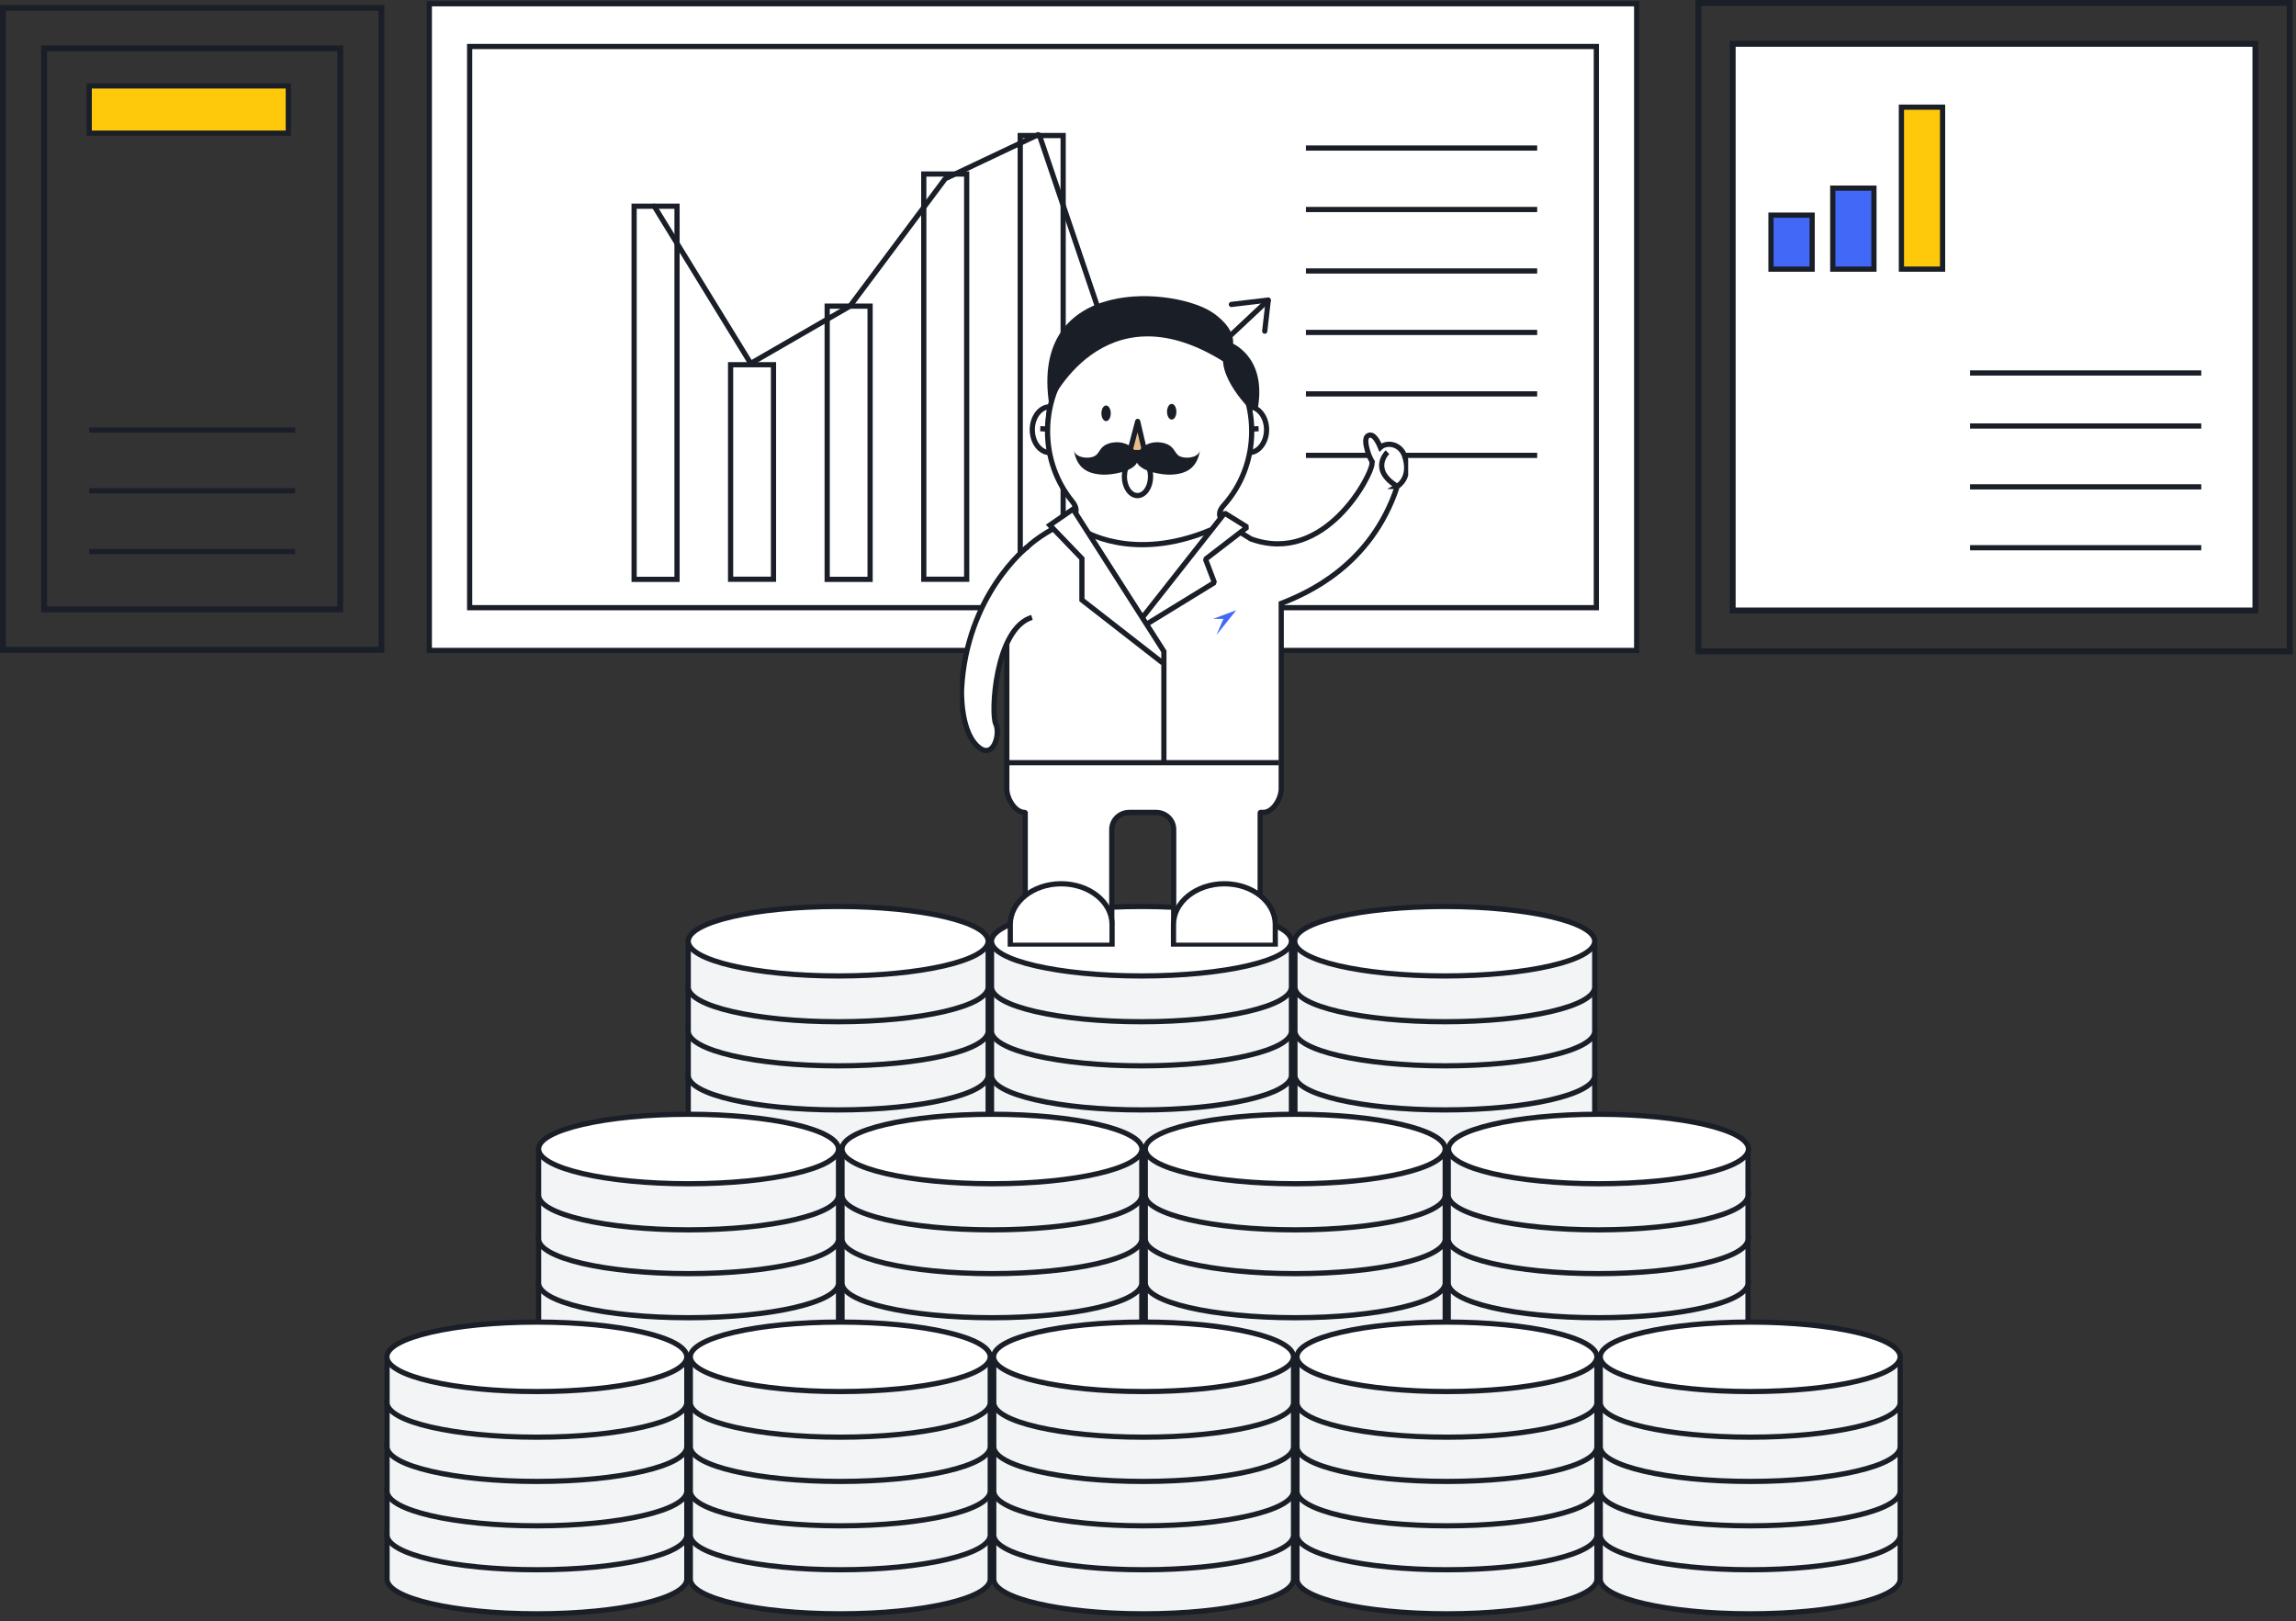 <svg width="313" height="221" viewBox="0 0 313 221" fill="none" xmlns="http://www.w3.org/2000/svg">
<rect x="0" y="0" width="313" height="221" fill="#333333" stroke="none"/>
<path d="M93.823 152.303V158.673C93.823 161.306 102.984 163.408 114.267 163.408C125.55 163.408 134.71 161.285 134.71 158.673V152.303H93.823Z" fill="#F2F4F6" stroke="#1A1E27" stroke-width="0.71" stroke-linecap="round" stroke-linejoin="round"/>
<path d="M114.267 157.122C125.558 157.122 134.71 155.002 134.71 152.387C134.71 149.772 125.558 147.652 114.267 147.652C102.976 147.652 93.823 149.772 93.823 152.387C93.823 155.002 102.976 157.122 114.267 157.122Z" fill="white" stroke="#1A1E27" stroke-width="0.71" stroke-linecap="round" stroke-linejoin="round"/>
<path d="M93.823 146.358V152.6C93.823 155.212 102.984 157.335 114.267 157.335C125.55 157.335 134.71 155.212 134.71 152.6V146.358H93.823Z" fill="#F2F4F6" stroke="#1A1E27" stroke-width="0.71" stroke-linecap="round" stroke-linejoin="round"/>
<path d="M114.267 151.093C125.558 151.093 134.71 148.973 134.71 146.357C134.71 143.742 125.558 141.622 114.267 141.622C102.976 141.622 93.823 143.742 93.823 146.357C93.823 148.973 102.976 151.093 114.267 151.093Z" fill="white" stroke="#1A1E27" stroke-width="0.71" stroke-linecap="round" stroke-linejoin="round"/>
<path d="M93.823 140.349V146.592C93.823 149.204 102.984 151.306 114.267 151.306C125.55 151.306 134.71 149.182 134.71 146.592V140.349H93.823Z" fill="#F2F4F6" stroke="#1A1E27" stroke-width="0.71" stroke-linecap="round" stroke-linejoin="round"/>
<path d="M114.267 145.084C125.558 145.084 134.71 142.964 134.71 140.348C134.71 137.733 125.558 135.613 114.267 135.613C102.976 135.613 93.823 137.733 93.823 140.348C93.823 142.964 102.976 145.084 114.267 145.084Z" fill="white" stroke="#1A1E27" stroke-width="0.71" stroke-linecap="round" stroke-linejoin="round"/>
<path d="M93.823 134.317V140.56C93.823 143.172 102.984 145.296 114.267 145.296C125.55 145.296 134.71 143.172 134.71 140.56V134.317H93.823Z" fill="#F2F4F6" stroke="#1A1E27" stroke-width="0.71" stroke-linecap="round" stroke-linejoin="round"/>
<path d="M114.267 139.075C125.558 139.075 134.71 136.955 134.71 134.339C134.71 131.724 125.558 129.604 114.267 129.604C102.976 129.604 93.823 131.724 93.823 134.339C93.823 136.955 102.976 139.075 114.267 139.075Z" fill="white" stroke="#1A1E27" stroke-width="0.71" stroke-linecap="round" stroke-linejoin="round"/>
<path d="M93.823 128.307V134.55C93.823 137.162 102.984 139.285 114.267 139.285C125.55 139.285 134.71 137.162 134.71 134.55V128.307H93.823Z" fill="#F2F4F6" stroke="#1A1E27" stroke-width="0.71" stroke-linecap="round" stroke-linejoin="round"/>
<path d="M114.267 133.043C125.558 133.043 134.71 130.923 134.71 128.308C134.71 125.692 125.558 123.572 114.267 123.572C102.976 123.572 93.823 125.692 93.823 128.308C93.823 130.923 102.976 133.043 114.267 133.043Z" fill="white" stroke="#1A1E27" stroke-width="0.71" stroke-linecap="round" stroke-linejoin="round"/>
<path d="M135.167 152.303V158.673C135.167 161.306 144.328 163.408 155.611 163.408C166.894 163.408 176.054 161.285 176.054 158.673V152.303H135.167Z" fill="#F2F4F6" stroke="#1A1E27" stroke-width="0.71" stroke-linecap="round" stroke-linejoin="round"/>
<path d="M155.611 157.122C166.901 157.122 176.054 155.002 176.054 152.387C176.054 149.772 166.901 147.652 155.611 147.652C144.32 147.652 135.167 149.772 135.167 152.387C135.167 155.002 144.32 157.122 155.611 157.122Z" fill="white" stroke="#1A1E27" stroke-width="0.71" stroke-linecap="round" stroke-linejoin="round"/>
<path d="M135.167 146.358V152.6C135.167 155.212 144.328 157.335 155.611 157.335C166.894 157.335 176.054 155.212 176.054 152.6V146.358H135.167Z" fill="#F2F4F6" stroke="#1A1E27" stroke-width="0.71" stroke-linecap="round" stroke-linejoin="round"/>
<path d="M155.611 151.093C166.901 151.093 176.054 148.973 176.054 146.357C176.054 143.742 166.901 141.622 155.611 141.622C144.32 141.622 135.167 143.742 135.167 146.357C135.167 148.973 144.32 151.093 155.611 151.093Z" fill="white" stroke="#1A1E27" stroke-width="0.71" stroke-linecap="round" stroke-linejoin="round"/>
<path d="M135.167 140.349V146.592C135.167 149.204 144.328 151.306 155.611 151.306C166.894 151.306 176.054 149.182 176.054 146.592V140.349H135.167Z" fill="#F2F4F6" stroke="#1A1E27" stroke-width="0.71" stroke-linecap="round" stroke-linejoin="round"/>
<path d="M155.611 145.084C166.901 145.084 176.054 142.964 176.054 140.348C176.054 137.733 166.901 135.613 155.611 135.613C144.32 135.613 135.167 137.733 135.167 140.348C135.167 142.964 144.32 145.084 155.611 145.084Z" fill="white" stroke="#1A1E27" stroke-width="0.71" stroke-linecap="round" stroke-linejoin="round"/>
<path d="M135.167 134.317V140.56C135.167 143.172 144.328 145.296 155.611 145.296C166.894 145.296 176.054 143.172 176.054 140.56V134.317H135.167Z" fill="#F2F4F6" stroke="#1A1E27" stroke-width="0.71" stroke-linecap="round" stroke-linejoin="round"/>
<path d="M155.611 139.075C166.901 139.075 176.054 136.955 176.054 134.339C176.054 131.724 166.901 129.604 155.611 129.604C144.32 129.604 135.167 131.724 135.167 134.339C135.167 136.955 144.32 139.075 155.611 139.075Z" fill="white" stroke="#1A1E27" stroke-width="0.71" stroke-linecap="round" stroke-linejoin="round"/>
<path d="M135.167 128.307V134.55C135.167 137.162 144.328 139.285 155.611 139.285C166.894 139.285 176.054 137.162 176.054 134.55V128.307H135.167Z" fill="#F2F4F6" stroke="#1A1E27" stroke-width="0.71" stroke-linecap="round" stroke-linejoin="round"/>
<path d="M155.611 133.043C166.901 133.043 176.054 130.923 176.054 128.308C176.054 125.692 166.901 123.572 155.611 123.572C144.32 123.572 135.167 125.692 135.167 128.308C135.167 130.923 144.32 133.043 155.611 133.043Z" fill="white" stroke="#1A1E27" stroke-width="0.71" stroke-linecap="round" stroke-linejoin="round"/>
<path d="M176.531 152.303V158.673C176.531 161.306 185.67 163.408 196.975 163.408C208.279 163.408 217.397 161.285 217.397 158.673V152.303H176.531Z" fill="#F2F4F6" stroke="#1A1E27" stroke-width="0.71" stroke-linecap="round" stroke-linejoin="round"/>
<path d="M196.95 157.122C208.241 157.122 217.394 155.002 217.394 152.387C217.394 149.772 208.241 147.652 196.95 147.652C185.66 147.652 176.507 149.772 176.507 152.387C176.507 155.002 185.66 157.122 196.95 157.122Z" fill="white" stroke="#1A1E27" stroke-width="0.71" stroke-linecap="round" stroke-linejoin="round"/>
<path d="M176.531 146.358V152.6C176.531 155.212 185.67 157.335 196.975 157.335C208.279 157.335 217.397 155.212 217.397 152.6V146.358H176.531Z" fill="#F2F4F6" stroke="#1A1E27" stroke-width="0.71" stroke-linecap="round" stroke-linejoin="round"/>
<path d="M196.95 151.093C208.241 151.093 217.394 148.973 217.394 146.357C217.394 143.742 208.241 141.622 196.95 141.622C185.66 141.622 176.507 143.742 176.507 146.357C176.507 148.973 185.66 151.093 196.95 151.093Z" fill="white" stroke="#1A1E27" stroke-width="0.71" stroke-linecap="round" stroke-linejoin="round"/>
<path d="M176.531 140.349V146.592C176.531 149.204 185.67 151.306 196.975 151.306C208.279 151.306 217.397 149.182 217.397 146.592V140.349H176.531Z" fill="#F2F4F6" stroke="#1A1E27" stroke-width="0.71" stroke-linecap="round" stroke-linejoin="round"/>
<path d="M196.95 145.084C208.241 145.084 217.394 142.964 217.394 140.348C217.394 137.733 208.241 135.613 196.95 135.613C185.66 135.613 176.507 137.733 176.507 140.348C176.507 142.964 185.66 145.084 196.95 145.084Z" fill="white" stroke="#1A1E27" stroke-width="0.71" stroke-linecap="round" stroke-linejoin="round"/>
<path d="M176.531 134.317V140.56C176.531 143.172 185.67 145.296 196.975 145.296C208.279 145.296 217.397 143.172 217.397 140.56V134.317H176.531Z" fill="#F2F4F6" stroke="#1A1E27" stroke-width="0.71" stroke-linecap="round" stroke-linejoin="round"/>
<path d="M196.95 139.075C208.241 139.075 217.394 136.955 217.394 134.339C217.394 131.724 208.241 129.604 196.95 129.604C185.66 129.604 176.507 131.724 176.507 134.339C176.507 136.955 185.66 139.075 196.95 139.075Z" fill="white" stroke="#1A1E27" stroke-width="0.71" stroke-linecap="round" stroke-linejoin="round"/>
<path d="M176.531 128.307V134.55C176.531 137.162 185.67 139.285 196.975 139.285C208.279 139.285 217.397 137.162 217.397 134.55V128.307H176.531Z" fill="#F2F4F6" stroke="#1A1E27" stroke-width="0.71" stroke-linecap="round" stroke-linejoin="round"/>
<path d="M196.95 133.043C208.241 133.043 217.394 130.923 217.394 128.308C217.394 125.692 208.241 123.572 196.95 123.572C185.66 123.572 176.507 125.692 176.507 128.308C176.507 130.923 185.66 133.043 196.95 133.043Z" fill="white" stroke="#1A1E27" stroke-width="0.71" stroke-linecap="round" stroke-linejoin="round"/>
<path d="M73.423 180.715V186.937C73.423 189.57 82.583 191.672 93.866 191.672C105.149 191.672 114.31 189.549 114.31 186.937V180.715H73.423Z" fill="#F2F4F6" stroke="#1A1E27" stroke-width="0.71" stroke-linecap="round" stroke-linejoin="round"/>
<path d="M93.866 185.451C105.157 185.451 114.31 183.331 114.31 180.716C114.31 178.1 105.157 175.98 93.866 175.98C82.576 175.98 73.423 178.1 73.423 180.716C73.423 183.331 82.576 185.451 93.866 185.451Z" fill="white" stroke="#1A1E27" stroke-width="0.71" stroke-linecap="round" stroke-linejoin="round"/>
<path d="M73.423 174.685V180.928C73.423 183.54 82.583 185.663 93.866 185.663C105.149 185.663 114.31 183.54 114.31 180.928V174.685H73.423Z" fill="#F2F4F6" stroke="#1A1E27" stroke-width="0.71" stroke-linecap="round" stroke-linejoin="round"/>
<path d="M93.866 179.42C105.157 179.42 114.31 177.3 114.31 174.685C114.31 172.07 105.157 169.95 93.866 169.95C82.576 169.95 73.423 172.07 73.423 174.685C73.423 177.3 82.576 179.42 93.866 179.42Z" fill="white" stroke="#1A1E27" stroke-width="0.71" stroke-linecap="round" stroke-linejoin="round"/>
<path d="M73.423 168.676V174.898C73.423 177.531 82.583 179.634 93.866 179.634C105.149 179.634 114.31 177.51 114.31 174.898V168.676H73.423Z" fill="#F2F4F6" stroke="#1A1E27" stroke-width="0.71" stroke-linecap="round" stroke-linejoin="round"/>
<path d="M93.866 173.412C105.157 173.412 114.31 171.292 114.31 168.677C114.31 166.061 105.157 163.941 93.866 163.941C82.576 163.941 73.423 166.061 73.423 168.677C73.423 171.292 82.576 173.412 93.866 173.412Z" fill="white" stroke="#1A1E27" stroke-width="0.71" stroke-linecap="round" stroke-linejoin="round"/>
<path d="M73.423 162.645V168.888C73.423 171.5 82.583 173.624 93.866 173.624C105.149 173.624 114.31 171.5 114.31 168.888V162.645H73.423Z" fill="#F2F4F6" stroke="#1A1E27" stroke-width="0.71" stroke-linecap="round" stroke-linejoin="round"/>
<path d="M93.866 167.381C105.157 167.381 114.31 165.261 114.31 162.645C114.31 160.03 105.157 157.91 93.866 157.91C82.576 157.91 73.423 160.03 73.423 162.645C73.423 165.261 82.576 167.381 93.866 167.381Z" fill="white" stroke="#1A1E27" stroke-width="0.71" stroke-linecap="round" stroke-linejoin="round"/>
<path d="M73.423 156.551V162.921C73.423 165.533 82.583 167.656 93.866 167.656C105.149 167.656 114.31 165.533 114.31 162.921V156.551H73.423Z" fill="#F2F4F6" stroke="#1A1E27" stroke-width="0.71" stroke-linecap="round" stroke-linejoin="round"/>
<path d="M93.866 161.37C105.157 161.37 114.31 159.25 114.31 156.635C114.31 154.019 105.157 151.899 93.866 151.899C82.576 151.899 73.423 154.019 73.423 156.635C73.423 159.25 82.576 161.37 93.866 161.37Z" fill="white" stroke="#1A1E27" stroke-width="0.71" stroke-linecap="round" stroke-linejoin="round"/>
<path d="M114.787 180.715V186.937C114.787 189.57 123.926 191.672 135.231 191.672C146.535 191.672 155.653 189.549 155.653 186.937V180.715H114.787Z" fill="#F2F4F6" stroke="#1A1E27" stroke-width="0.71" stroke-linecap="round" stroke-linejoin="round"/>
<path d="M135.231 185.451C146.521 185.451 155.674 183.331 155.674 180.716C155.674 178.1 146.521 175.98 135.231 175.98C123.94 175.98 114.787 178.1 114.787 180.716C114.787 183.331 123.94 185.451 135.231 185.451Z" fill="white" stroke="#1A1E27" stroke-width="0.71" stroke-linecap="round" stroke-linejoin="round"/>
<path d="M114.787 174.685V180.928C114.787 183.54 123.926 185.663 135.231 185.663C146.535 185.663 155.653 183.54 155.653 180.928V174.685H114.787Z" fill="#F2F4F6" stroke="#1A1E27" stroke-width="0.71" stroke-linecap="round" stroke-linejoin="round"/>
<path d="M135.231 179.42C146.521 179.42 155.674 177.3 155.674 174.685C155.674 172.07 146.521 169.95 135.231 169.95C123.94 169.95 114.787 172.07 114.787 174.685C114.787 177.3 123.94 179.42 135.231 179.42Z" fill="white" stroke="#1A1E27" stroke-width="0.71" stroke-linecap="round" stroke-linejoin="round"/>
<path d="M114.787 168.676V174.898C114.787 177.531 123.926 179.634 135.231 179.634C146.535 179.634 155.653 177.51 155.653 174.898V168.676H114.787Z" fill="#F2F4F6" stroke="#1A1E27" stroke-width="0.71" stroke-linecap="round" stroke-linejoin="round"/>
<path d="M135.231 173.412C146.521 173.412 155.674 171.292 155.674 168.677C155.674 166.061 146.521 163.941 135.231 163.941C123.94 163.941 114.787 166.061 114.787 168.677C114.787 171.292 123.94 173.412 135.231 173.412Z" fill="white" stroke="#1A1E27" stroke-width="0.71" stroke-linecap="round" stroke-linejoin="round"/>
<path d="M114.787 162.645V168.888C114.787 171.5 123.926 173.624 135.231 173.624C146.535 173.624 155.653 171.5 155.653 168.888V162.645H114.787Z" fill="#F2F4F6" stroke="#1A1E27" stroke-width="0.71" stroke-linecap="round" stroke-linejoin="round"/>
<path d="M135.231 167.381C146.521 167.381 155.674 165.261 155.674 162.645C155.674 160.03 146.521 157.91 135.231 157.91C123.94 157.91 114.787 160.03 114.787 162.645C114.787 165.261 123.94 167.381 135.231 167.381Z" fill="white" stroke="#1A1E27" stroke-width="0.71" stroke-linecap="round" stroke-linejoin="round"/>
<path d="M114.787 156.551V162.921C114.787 165.533 123.926 167.656 135.231 167.656C146.535 167.656 155.653 165.533 155.653 162.921V156.551H114.787Z" fill="#F2F4F6" stroke="#1A1E27" stroke-width="0.71" stroke-linecap="round" stroke-linejoin="round"/>
<path d="M135.231 161.37C146.521 161.37 155.674 159.25 155.674 156.635C155.674 154.019 146.521 151.899 135.231 151.899C123.94 151.899 114.787 154.019 114.787 156.635C114.787 159.25 123.94 161.37 135.231 161.37Z" fill="white" stroke="#1A1E27" stroke-width="0.71" stroke-linecap="round" stroke-linejoin="round"/>
<path d="M156.129 180.715V186.937C156.129 189.57 165.29 191.672 176.572 191.672C187.855 191.672 197.016 189.549 197.016 186.937V180.715H156.129Z" fill="#F2F4F6" stroke="#1A1E27" stroke-width="0.71" stroke-linecap="round" stroke-linejoin="round"/>
<path d="M176.572 185.451C187.863 185.451 197.016 183.331 197.016 180.716C197.016 178.1 187.863 175.98 176.572 175.98C165.282 175.98 156.129 178.1 156.129 180.716C156.129 183.331 165.282 185.451 176.572 185.451Z" fill="white" stroke="#1A1E27" stroke-width="0.71" stroke-linecap="round" stroke-linejoin="round"/>
<path d="M156.129 174.685V180.928C156.129 183.54 165.29 185.663 176.572 185.663C187.855 185.663 197.016 183.54 197.016 180.928V174.685H156.129Z" fill="#F2F4F6" stroke="#1A1E27" stroke-width="0.71" stroke-linecap="round" stroke-linejoin="round"/>
<path d="M176.572 179.42C187.863 179.42 197.016 177.3 197.016 174.685C197.016 172.07 187.863 169.95 176.572 169.95C165.282 169.95 156.129 172.07 156.129 174.685C156.129 177.3 165.282 179.42 176.572 179.42Z" fill="white" stroke="#1A1E27" stroke-width="0.71" stroke-linecap="round" stroke-linejoin="round"/>
<path d="M156.129 168.676V174.898C156.129 177.531 165.29 179.634 176.572 179.634C187.855 179.634 197.016 177.51 197.016 174.898V168.676H156.129Z" fill="#F2F4F6" stroke="#1A1E27" stroke-width="0.71" stroke-linecap="round" stroke-linejoin="round"/>
<path d="M176.572 173.412C187.863 173.412 197.016 171.292 197.016 168.677C197.016 166.061 187.863 163.941 176.572 163.941C165.282 163.941 156.129 166.061 156.129 168.677C156.129 171.292 165.282 173.412 176.572 173.412Z" fill="white" stroke="#1A1E27" stroke-width="0.71" stroke-linecap="round" stroke-linejoin="round"/>
<path d="M156.129 162.645V168.888C156.129 171.5 165.29 173.624 176.572 173.624C187.855 173.624 197.016 171.5 197.016 168.888V162.645H156.129Z" fill="#F2F4F6" stroke="#1A1E27" stroke-width="0.71" stroke-linecap="round" stroke-linejoin="round"/>
<path d="M176.572 167.381C187.863 167.381 197.016 165.261 197.016 162.645C197.016 160.03 187.863 157.91 176.572 157.91C165.282 157.91 156.129 160.03 156.129 162.645C156.129 165.261 165.282 167.381 176.572 167.381Z" fill="white" stroke="#1A1E27" stroke-width="0.71" stroke-linecap="round" stroke-linejoin="round"/>
<path d="M156.129 156.551V162.921C156.129 165.533 165.29 167.656 176.572 167.656C187.855 167.656 197.016 165.533 197.016 162.921V156.551H156.129Z" fill="#F2F4F6" stroke="#1A1E27" stroke-width="0.71" stroke-linecap="round" stroke-linejoin="round"/>
<path d="M176.572 161.37C187.863 161.37 197.016 159.25 197.016 156.635C197.016 154.019 187.863 151.899 176.572 151.899C165.282 151.899 156.129 154.019 156.129 156.635C156.129 159.25 165.282 161.37 176.572 161.37Z" fill="white" stroke="#1A1E27" stroke-width="0.71" stroke-linecap="round" stroke-linejoin="round"/>
<path d="M197.43 180.715V186.937C197.43 189.57 206.569 191.672 217.852 191.672C229.135 191.672 238.295 189.549 238.295 186.937V180.715H197.43Z" fill="#F2F4F6" stroke="#1A1E27" stroke-width="0.71" stroke-linecap="round" stroke-linejoin="round"/>
<path d="M217.913 185.451C229.204 185.451 238.357 183.331 238.357 180.716C238.357 178.1 229.204 175.98 217.913 175.98C206.623 175.98 197.47 178.1 197.47 180.716C197.47 183.331 206.623 185.451 217.913 185.451Z" fill="white" stroke="#1A1E27" stroke-width="0.71" stroke-linecap="round" stroke-linejoin="round"/>
<path d="M197.43 174.685V180.928C197.43 183.54 206.569 185.663 217.852 185.663C229.135 185.663 238.295 183.54 238.295 180.928V174.685H197.43Z" fill="#F2F4F6" stroke="#1A1E27" stroke-width="0.71" stroke-linecap="round" stroke-linejoin="round"/>
<path d="M217.913 179.42C229.204 179.42 238.357 177.3 238.357 174.685C238.357 172.07 229.204 169.95 217.913 169.95C206.623 169.95 197.47 172.07 197.47 174.685C197.47 177.3 206.623 179.42 217.913 179.42Z" fill="white" stroke="#1A1E27" stroke-width="0.71" stroke-linecap="round" stroke-linejoin="round"/>
<path d="M197.43 168.676V174.898C197.43 177.531 206.569 179.634 217.852 179.634C229.135 179.634 238.295 177.51 238.295 174.898V168.676H197.43Z" fill="#F2F4F6" stroke="#1A1E27" stroke-width="0.71" stroke-linecap="round" stroke-linejoin="round"/>
<path d="M217.913 173.412C229.204 173.412 238.357 171.292 238.357 168.677C238.357 166.061 229.204 163.941 217.913 163.941C206.623 163.941 197.47 166.061 197.47 168.677C197.47 171.292 206.623 173.412 217.913 173.412Z" fill="white" stroke="#1A1E27" stroke-width="0.71" stroke-linecap="round" stroke-linejoin="round"/>
<path d="M197.43 162.645V168.888C197.43 171.5 206.569 173.624 217.852 173.624C229.135 173.624 238.295 171.5 238.295 168.888V162.645H197.43Z" fill="#F2F4F6" stroke="#1A1E27" stroke-width="0.71" stroke-linecap="round" stroke-linejoin="round"/>
<path d="M217.913 167.381C229.204 167.381 238.357 165.261 238.357 162.645C238.357 160.03 229.204 157.91 217.913 157.91C206.623 157.91 197.47 160.03 197.47 162.645C197.47 165.261 206.623 167.381 217.913 167.381Z" fill="white" stroke="#1A1E27" stroke-width="0.71" stroke-linecap="round" stroke-linejoin="round"/>
<path d="M197.43 156.551V162.921C197.43 165.533 206.569 167.656 217.852 167.656C229.135 167.656 238.295 165.533 238.295 162.921V156.551H197.43Z" fill="#F2F4F6" stroke="#1A1E27" stroke-width="0.71" stroke-linecap="round" stroke-linejoin="round"/>
<path d="M217.913 161.37C229.204 161.37 238.357 159.25 238.357 156.635C238.357 154.019 229.204 151.899 217.913 151.899C206.623 151.899 197.47 154.019 197.47 156.635C197.47 159.25 206.623 161.37 217.913 161.37Z" fill="white" stroke="#1A1E27" stroke-width="0.71" stroke-linecap="round" stroke-linejoin="round"/>
<path d="M52.764 209.022V215.265C52.764 217.877 61.903 220 73.207 220C84.512 220 93.629 217.877 93.629 215.265V209.022H52.764Z" fill="#F2F4F6" stroke="#1A1E27" stroke-width="0.71" stroke-linecap="round" stroke-linejoin="round"/>
<path d="M73.186 213.778C84.476 213.778 93.629 211.658 93.629 209.043C93.629 206.427 84.476 204.307 73.186 204.307C61.895 204.307 52.742 206.427 52.742 209.043C52.742 211.658 61.895 213.778 73.186 213.778Z" fill="white" stroke="#1A1E27" stroke-width="0.71" stroke-linecap="round" stroke-linejoin="round"/>
<path d="M52.764 203.013V209.256C52.764 211.868 61.903 213.992 73.207 213.992C84.512 213.992 93.629 211.868 93.629 209.256V203.013H52.764Z" fill="#F2F4F6" stroke="#1A1E27" stroke-width="0.71" stroke-linecap="round" stroke-linejoin="round"/>
<path d="M73.186 207.749C84.476 207.749 93.629 205.629 93.629 203.014C93.629 200.398 84.476 198.278 73.186 198.278C61.895 198.278 52.742 200.398 52.742 203.014C52.742 205.629 61.895 207.749 73.186 207.749Z" fill="white" stroke="#1A1E27" stroke-width="0.71" stroke-linecap="round" stroke-linejoin="round"/>
<path d="M52.764 197.003V203.267C52.764 205.9 61.903 208.002 73.207 208.002C84.512 208.002 93.629 205.879 93.629 203.267V197.045L52.764 197.003Z" fill="#F2F4F6" stroke="#1A1E27" stroke-width="0.71" stroke-linecap="round" stroke-linejoin="round"/>
<path d="M73.186 201.739C84.476 201.739 93.629 199.619 93.629 197.003C93.629 194.388 84.476 192.268 73.186 192.268C61.895 192.268 52.742 194.388 52.742 197.003C52.742 199.619 61.895 201.739 73.186 201.739Z" fill="white" stroke="#1A1E27" stroke-width="0.71" stroke-linecap="round" stroke-linejoin="round"/>
<path d="M52.764 190.974V197.217C52.764 199.828 61.903 201.952 73.207 201.952C84.512 201.952 93.629 199.828 93.629 197.217V190.974H52.764Z" fill="#F2F4F6" stroke="#1A1E27" stroke-width="0.71" stroke-linecap="round" stroke-linejoin="round"/>
<path d="M73.186 195.709C84.476 195.709 93.629 193.589 93.629 190.973C93.629 188.358 84.476 186.238 73.186 186.238C61.895 186.238 52.742 188.358 52.742 190.973C52.742 193.589 61.895 195.709 73.186 195.709Z" fill="white" stroke="#1A1E27" stroke-width="0.71" stroke-linecap="round" stroke-linejoin="round"/>
<path d="M52.764 184.962V191.205C52.764 193.817 61.903 195.919 73.207 195.919C84.512 195.919 93.629 193.796 93.629 191.205V184.962H52.764Z" fill="#F2F4F6" stroke="#1A1E27" stroke-width="0.71" stroke-linecap="round" stroke-linejoin="round"/>
<path d="M73.186 189.698C84.476 189.698 93.629 187.578 93.629 184.963C93.629 182.348 84.476 180.228 73.186 180.228C61.895 180.228 52.742 182.348 52.742 184.963C52.742 187.578 61.895 189.698 73.186 189.698Z" fill="white" stroke="#1A1E27" stroke-width="0.71" stroke-linecap="round" stroke-linejoin="round"/>
<path d="M94.106 209.022V215.265C94.106 217.877 103.266 220 114.549 220C125.832 220 134.993 217.877 134.993 215.265V209.022H94.106Z" fill="#F2F4F6" stroke="#1A1E27" stroke-width="0.71" stroke-linecap="round" stroke-linejoin="round"/>
<path d="M114.549 213.778C125.84 213.778 134.993 211.658 134.993 209.043C134.993 206.427 125.84 204.307 114.549 204.307C103.258 204.307 94.106 206.427 94.106 209.043C94.106 211.658 103.258 213.778 114.549 213.778Z" fill="white" stroke="#1A1E27" stroke-width="0.71" stroke-linecap="round" stroke-linejoin="round"/>
<path d="M94.106 203.013V209.256C94.106 211.868 103.266 213.992 114.549 213.992C125.832 213.992 134.993 211.868 134.993 209.256V203.013H94.106Z" fill="#F2F4F6" stroke="#1A1E27" stroke-width="0.71" stroke-linecap="round" stroke-linejoin="round"/>
<path d="M114.549 207.749C125.84 207.749 134.993 205.629 134.993 203.014C134.993 200.398 125.84 198.278 114.549 198.278C103.258 198.278 94.106 200.398 94.106 203.014C94.106 205.629 103.258 207.749 114.549 207.749Z" fill="white" stroke="#1A1E27" stroke-width="0.71" stroke-linecap="round" stroke-linejoin="round"/>
<path d="M94.106 197.003V203.267C94.106 205.9 103.266 208.002 114.549 208.002C125.832 208.002 134.993 205.879 134.993 203.267V197.045L94.106 197.003Z" fill="#F2F4F6" stroke="#1A1E27" stroke-width="0.71" stroke-linecap="round" stroke-linejoin="round"/>
<path d="M114.549 201.739C125.84 201.739 134.993 199.619 134.993 197.003C134.993 194.388 125.84 192.268 114.549 192.268C103.258 192.268 94.106 194.388 94.106 197.003C94.106 199.619 103.258 201.739 114.549 201.739Z" fill="white" stroke="#1A1E27" stroke-width="0.71" stroke-linecap="round" stroke-linejoin="round"/>
<path d="M94.106 190.974V197.217C94.106 199.828 103.266 201.952 114.549 201.952C125.832 201.952 134.993 199.828 134.993 197.217V190.974H94.106Z" fill="#F2F4F6" stroke="#1A1E27" stroke-width="0.71" stroke-linecap="round" stroke-linejoin="round"/>
<path d="M114.549 195.709C125.84 195.709 134.993 193.589 134.993 190.973C134.993 188.358 125.84 186.238 114.549 186.238C103.258 186.238 94.106 188.358 94.106 190.973C94.106 193.589 103.258 195.709 114.549 195.709Z" fill="white" stroke="#1A1E27" stroke-width="0.71" stroke-linecap="round" stroke-linejoin="round"/>
<path d="M94.106 184.962V191.205C94.106 193.817 103.266 195.919 114.549 195.919C125.832 195.919 134.993 193.796 134.993 191.205V184.962H94.106Z" fill="#F2F4F6" stroke="#1A1E27" stroke-width="0.71" stroke-linecap="round" stroke-linejoin="round"/>
<path d="M114.549 189.698C125.84 189.698 134.993 187.578 134.993 184.963C134.993 182.348 125.84 180.228 114.549 180.228C103.258 180.228 94.106 182.348 94.106 184.963C94.106 187.578 103.258 189.698 114.549 189.698Z" fill="white" stroke="#1A1E27" stroke-width="0.71" stroke-linecap="round" stroke-linejoin="round"/>
<path d="M135.473 209.022V215.265C135.473 217.877 144.612 220 155.895 220C167.178 220 176.338 217.877 176.338 215.265V209.022H135.473Z" fill="#F2F4F6" stroke="#1A1E27" stroke-width="0.71" stroke-linecap="round" stroke-linejoin="round"/>
<path d="M155.89 213.778C167.181 213.778 176.333 211.658 176.333 209.043C176.333 206.427 167.181 204.307 155.89 204.307C144.599 204.307 135.446 206.427 135.446 209.043C135.446 211.658 144.599 213.778 155.89 213.778Z" fill="white" stroke="#1A1E27" stroke-width="0.71" stroke-linecap="round" stroke-linejoin="round"/>
<path d="M135.473 203.013V209.256C135.473 211.868 144.612 213.992 155.895 213.992C167.178 213.992 176.338 211.868 176.338 209.256V203.013H135.473Z" fill="#F2F4F6" stroke="#1A1E27" stroke-width="0.71" stroke-linecap="round" stroke-linejoin="round"/>
<path d="M155.89 207.749C167.181 207.749 176.333 205.629 176.333 203.014C176.333 200.398 167.181 198.278 155.89 198.278C144.599 198.278 135.446 200.398 135.446 203.014C135.446 205.629 144.599 207.749 155.89 207.749Z" fill="white" stroke="#1A1E27" stroke-width="0.71" stroke-linecap="round" stroke-linejoin="round"/>
<path d="M135.473 197.003V203.267C135.473 205.9 144.612 208.002 155.895 208.002C167.178 208.002 176.338 205.879 176.338 203.267V197.045L135.473 197.003Z" fill="#F2F4F6" stroke="#1A1E27" stroke-width="0.71" stroke-linecap="round" stroke-linejoin="round"/>
<path d="M155.89 201.739C167.181 201.739 176.333 199.619 176.333 197.003C176.333 194.388 167.181 192.268 155.89 192.268C144.599 192.268 135.446 194.388 135.446 197.003C135.446 199.619 144.599 201.739 155.89 201.739Z" fill="white" stroke="#1A1E27" stroke-width="0.71" stroke-linecap="round" stroke-linejoin="round"/>
<path d="M135.473 190.974V197.217C135.473 199.828 144.612 201.952 155.895 201.952C167.178 201.952 176.338 199.828 176.338 197.217V190.974H135.473Z" fill="#F2F4F6" stroke="#1A1E27" stroke-width="0.71" stroke-linecap="round" stroke-linejoin="round"/>
<path d="M155.89 195.709C167.181 195.709 176.333 193.589 176.333 190.973C176.333 188.358 167.181 186.238 155.89 186.238C144.599 186.238 135.446 188.358 135.446 190.973C135.446 193.589 144.599 195.709 155.89 195.709Z" fill="white" stroke="#1A1E27" stroke-width="0.71" stroke-linecap="round" stroke-linejoin="round"/>
<path d="M135.473 184.962V191.205C135.473 193.817 144.612 195.919 155.895 195.919C167.178 195.919 176.338 193.796 176.338 191.205V184.962H135.473Z" fill="#F2F4F6" stroke="#1A1E27" stroke-width="0.71" stroke-linecap="round" stroke-linejoin="round"/>
<path d="M155.89 189.698C167.181 189.698 176.333 187.578 176.333 184.963C176.333 182.348 167.181 180.228 155.89 180.228C144.599 180.228 135.446 182.348 135.446 184.963C135.446 187.578 144.599 189.698 155.89 189.698Z" fill="white" stroke="#1A1E27" stroke-width="0.71" stroke-linecap="round" stroke-linejoin="round"/>
<path d="M176.811 209.022V215.265C176.811 217.877 185.95 220 197.254 220C208.559 220 217.698 217.877 217.698 215.265V209.022H176.811Z" fill="#F2F4F6" stroke="#1A1E27" stroke-width="0.71" stroke-linecap="round" stroke-linejoin="round"/>
<path d="M197.254 213.778C208.545 213.778 217.698 211.658 217.698 209.043C217.698 206.427 208.545 204.307 197.254 204.307C185.963 204.307 176.811 206.427 176.811 209.043C176.811 211.658 185.963 213.778 197.254 213.778Z" fill="white" stroke="#1A1E27" stroke-width="0.71" stroke-linecap="round" stroke-linejoin="round"/>
<path d="M176.811 203.013V209.256C176.811 211.868 185.95 213.992 197.254 213.992C208.559 213.992 217.698 211.868 217.698 209.256V203.013H176.811Z" fill="#F2F4F6" stroke="#1A1E27" stroke-width="0.71" stroke-linecap="round" stroke-linejoin="round"/>
<path d="M197.254 207.749C208.545 207.749 217.698 205.629 217.698 203.014C217.698 200.398 208.545 198.278 197.254 198.278C185.963 198.278 176.811 200.398 176.811 203.014C176.811 205.629 185.963 207.749 197.254 207.749Z" fill="white" stroke="#1A1E27" stroke-width="0.71" stroke-linecap="round" stroke-linejoin="round"/>
<path d="M176.811 197.003V203.267C176.811 205.9 185.95 208.002 197.254 208.002C208.559 208.002 217.698 205.879 217.698 203.267V197.045L176.811 197.003Z" fill="#F2F4F6" stroke="#1A1E27" stroke-width="0.71" stroke-linecap="round" stroke-linejoin="round"/>
<path d="M197.254 201.739C208.545 201.739 217.698 199.619 217.698 197.003C217.698 194.388 208.545 192.268 197.254 192.268C185.963 192.268 176.811 194.388 176.811 197.003C176.811 199.619 185.963 201.739 197.254 201.739Z" fill="white" stroke="#1A1E27" stroke-width="0.71" stroke-linecap="round" stroke-linejoin="round"/>
<path d="M176.811 190.974V197.217C176.811 199.828 185.95 201.952 197.254 201.952C208.559 201.952 217.698 199.828 217.698 197.217V190.974H176.811Z" fill="#F2F4F6" stroke="#1A1E27" stroke-width="0.71" stroke-linecap="round" stroke-linejoin="round"/>
<path d="M197.254 195.709C208.545 195.709 217.698 193.589 217.698 190.973C217.698 188.358 208.545 186.238 197.254 186.238C185.963 186.238 176.811 188.358 176.811 190.973C176.811 193.589 185.963 195.709 197.254 195.709Z" fill="white" stroke="#1A1E27" stroke-width="0.71" stroke-linecap="round" stroke-linejoin="round"/>
<path d="M176.811 184.962V191.205C176.811 193.817 185.95 195.919 197.254 195.919C208.559 195.919 217.698 193.796 217.698 191.205V184.962H176.811Z" fill="#F2F4F6" stroke="#1A1E27" stroke-width="0.71" stroke-linecap="round" stroke-linejoin="round"/>
<path d="M197.254 189.698C208.545 189.698 217.698 187.578 217.698 184.963C217.698 182.348 208.545 180.228 197.254 180.228C185.963 180.228 176.811 182.348 176.811 184.963C176.811 187.578 185.963 189.698 197.254 189.698Z" fill="white" stroke="#1A1E27" stroke-width="0.71" stroke-linecap="round" stroke-linejoin="round"/>
<path d="M218.152 209.022V215.265C218.152 217.877 227.313 220 238.596 220C249.879 220 259.04 217.877 259.04 215.265V209.022H218.152Z" fill="#F2F4F6" stroke="#1A1E27" stroke-width="0.71" stroke-linecap="round" stroke-linejoin="round"/>
<path d="M238.596 213.778C249.887 213.778 259.04 211.658 259.04 209.043C259.04 206.427 249.887 204.307 238.596 204.307C227.305 204.307 218.152 206.427 218.152 209.043C218.152 211.658 227.305 213.778 238.596 213.778Z" fill="white" stroke="#1A1E27" stroke-width="0.71" stroke-linecap="round" stroke-linejoin="round"/>
<path d="M218.152 203.013V209.256C218.152 211.868 227.313 213.992 238.596 213.992C249.879 213.992 259.04 211.868 259.04 209.256V203.013H218.152Z" fill="#F2F4F6" stroke="#1A1E27" stroke-width="0.71" stroke-linecap="round" stroke-linejoin="round"/>
<path d="M238.596 207.749C249.887 207.749 259.04 205.629 259.04 203.014C259.04 200.398 249.887 198.278 238.596 198.278C227.305 198.278 218.152 200.398 218.152 203.014C218.152 205.629 227.305 207.749 238.596 207.749Z" fill="white" stroke="#1A1E27" stroke-width="0.71" stroke-linecap="round" stroke-linejoin="round"/>
<path d="M218.152 197.003V203.267C218.152 205.9 227.313 208.002 238.596 208.002C249.879 208.002 259.04 205.879 259.04 203.267V197.045L218.152 197.003Z" fill="#F2F4F6" stroke="#1A1E27" stroke-width="0.71" stroke-linecap="round" stroke-linejoin="round"/>
<path d="M238.596 201.739C249.887 201.739 259.04 199.619 259.04 197.003C259.04 194.388 249.887 192.268 238.596 192.268C227.305 192.268 218.152 194.388 218.152 197.003C218.152 199.619 227.305 201.739 238.596 201.739Z" fill="white" stroke="#1A1E27" stroke-width="0.71" stroke-linecap="round" stroke-linejoin="round"/>
<path d="M218.152 190.974V197.217C218.152 199.828 227.313 201.952 238.596 201.952C249.879 201.952 259.04 199.828 259.04 197.217V190.974H218.152Z" fill="#F2F4F6" stroke="#1A1E27" stroke-width="0.71" stroke-linecap="round" stroke-linejoin="round"/>
<path d="M238.596 195.709C249.887 195.709 259.04 193.589 259.04 190.973C259.04 188.358 249.887 186.238 238.596 186.238C227.305 186.238 218.152 188.358 218.152 190.973C218.152 193.589 227.305 195.709 238.596 195.709Z" fill="white" stroke="#1A1E27" stroke-width="0.71" stroke-linecap="round" stroke-linejoin="round"/>
<path d="M218.152 184.962V191.205C218.152 193.817 227.313 195.919 238.596 195.919C249.879 195.919 259.04 193.796 259.04 191.205V184.962H218.152Z" fill="#F2F4F6" stroke="#1A1E27" stroke-width="0.71" stroke-linecap="round" stroke-linejoin="round"/>
<path d="M238.596 189.698C249.887 189.698 259.04 187.578 259.04 184.963C259.04 182.348 249.887 180.228 238.596 180.228C227.305 180.228 218.152 182.348 218.152 184.963C218.152 187.578 227.305 189.698 238.596 189.698Z" fill="white" stroke="#1A1E27" stroke-width="0.71" stroke-linecap="round" stroke-linejoin="round"/>
<g clip-path="url(#clip0_3340_30173)">
<path d="M223.118 0.51H58.526V88.669H223.118V0.51Z" fill="white" stroke="#1A1E27" stroke-width="0.71" stroke-miterlimit="10"/>
<path d="M217.62 6.339H64.025V82.84H217.62V6.339Z" fill="white" stroke="#1A1E27" stroke-width="0.71" stroke-miterlimit="10"/>
<path d="M92.295 28.109H86.444V78.979H92.295V28.109Z" fill="white" stroke="#1A1E27" stroke-width="0.71" stroke-miterlimit="10"/>
<path d="M105.447 49.719H99.597V78.964H105.447V49.719Z" fill="white" stroke="#1A1E27" stroke-width="0.71" stroke-miterlimit="10"/>
<path d="M118.615 41.733H112.765V78.979H118.615V41.733Z" fill="white" stroke="#1A1E27" stroke-width="0.71" stroke-miterlimit="10"/>
<path d="M131.782 23.723H125.932V78.964H131.782V23.723Z" fill="white" stroke="#1A1E27" stroke-width="0.71" stroke-miterlimit="10"/>
<path d="M144.934 18.477H139.084V78.964H144.934V18.477Z" fill="white" stroke="#1A1E27" stroke-width="0.71" stroke-miterlimit="10"/>
<path d="M158.102 57.223H152.252V78.964H158.102V57.223Z" fill="#4168F6" stroke="#1A1E27" stroke-width="0.71" stroke-miterlimit="10"/>
<path d="M89.186 28.109L102.339 49.544L115.873 41.733L128.85 24.364L141.651 18.302L154.994 57.69L172.897 40.903" stroke="#1A1E27" stroke-width="0.71" stroke-linecap="round" stroke-linejoin="bevel"/>
<path d="M167.867 41.5L172.897 40.903L172.413 45.143" stroke="#1A1E27" stroke-width="0.71" stroke-linecap="round" stroke-linejoin="bevel"/>
<path d="M178.029 20.182H209.555" stroke="#1A1E27" stroke-width="0.71" stroke-miterlimit="10"/>
<path d="M178.029 28.561H209.555" stroke="#1A1E27" stroke-width="0.71" stroke-miterlimit="10"/>
<path d="M178.029 36.939H209.555" stroke="#1A1E27" stroke-width="0.71" stroke-miterlimit="10"/>
<path d="M178.029 45.318H209.555" stroke="#1A1E27" stroke-width="0.71" stroke-miterlimit="10"/>
<path d="M178.029 53.697H209.555" stroke="#1A1E27" stroke-width="0.71" stroke-miterlimit="10"/>
<path d="M178.029 62.076H209.555" stroke="#1A1E27" stroke-width="0.71" stroke-miterlimit="10"/>
</g>
<g clip-path="url(#clip1_3340_30173)">
<path d="M143.143 61.696H143.103C141.794 61.696 140.726 60.298 140.726 58.582C140.726 56.866 141.794 55.457 143.103 55.457H143.115C142.972 56.441 142.897 57.459 142.897 58.498C142.897 59.594 142.977 60.662 143.137 61.696H143.143Z" fill="white" stroke="#1A1E27" stroke-width="0.71" stroke-miterlimit="10"/>
<path d="M141.812 58.442L142.898 58.492" stroke="#1A1E27" stroke-width="0.71" stroke-miterlimit="10"/>
<path d="M170.245 61.696H170.285C171.594 61.696 172.663 60.298 172.663 58.582C172.663 56.855 171.594 55.457 170.285 55.457H170.274C170.417 56.441 170.491 57.459 170.491 58.498C170.491 59.594 170.411 60.662 170.251 61.696H170.245Z" fill="white" stroke="#1A1E27" stroke-width="0.71" stroke-miterlimit="10"/>
<path d="M171.577 58.442L170.49 58.492" stroke="#1A1E27" stroke-width="0.71" stroke-miterlimit="10"/>
<path d="M190.482 66.306C186.91 77.16 178.114 80.9 174.662 82.258V107.521C174.662 108.846 173.565 110.752 172.204 110.752H171.844C171.816 110.752 171.793 110.774 171.793 110.802V125.686H160.002V113.077C160.002 111.791 158.934 110.752 157.619 110.752H153.944C152.624 110.752 151.561 111.791 151.561 113.077V125.686H139.765V110.802C139.765 110.802 139.736 110.752 139.708 110.752C138.353 110.752 137.25 108.846 137.25 107.521V81.66C137.279 75.975 140.096 73.879 145.429 71.062C146.772 70.353 147.092 69.486 146.143 68.318C144.063 65.753 142.805 62.427 142.805 58.783C142.805 50.662 149.035 44.078 156.722 44.078C164.409 44.078 170.638 50.662 170.638 58.783C170.638 62.695 169.192 66.25 166.832 68.883C165.855 69.973 166.181 70.822 167.438 71.588C168.615 72.298 169.644 72.89 170.53 73.466H170.536C180.6 77.132 187.041 64.707 187.035 63.215C187.035 63.131 187.041 63.042 187.064 62.953C186.755 62.444 186.527 61.879 186.384 61.315C186.264 60.845 185.961 59.733 186.481 59.409C187.218 58.95 187.853 60.197 188.184 60.996C189.03 60.208 190.905 60.454 191.476 62.159C192.493 65.177 190.476 66.306 190.476 66.306H190.482Z" fill="white" stroke="#1A1E27" stroke-width="0.71" stroke-miterlimit="10"/>
<path d="M151.424 56.341C151.424 56.928 151.139 57.41 150.784 57.41C150.43 57.41 150.149 56.928 150.149 56.341C150.149 55.754 150.43 55.278 150.784 55.278C151.139 55.278 151.424 55.754 151.424 56.341Z" fill="#1A1E27"/>
<path d="M160.369 56.129C160.369 56.716 160.089 57.197 159.734 57.197C159.38 57.197 159.094 56.716 159.094 56.129C159.094 55.541 159.374 55.06 159.734 55.06C160.094 55.06 160.369 55.541 160.369 56.129Z" fill="#1A1E27"/>
<path d="M155.093 57.447L153.979 61.696H156.087L155.093 57.447Z" fill="#E8BB8A" stroke="#1A1E27" stroke-width="0.71" stroke-linecap="round" stroke-linejoin="round"/>
<path d="M151.601 126.011V128.856H137.725V126.011C137.736 122.953 140.839 120.477 144.663 120.477C148.486 120.477 151.584 122.953 151.601 126.011Z" fill="white" stroke="#1A1E27" stroke-width="0.71" stroke-miterlimit="10"/>
<path d="M173.851 126.011V128.856H159.975V126.011C159.986 122.953 163.089 120.477 166.913 120.477C170.736 120.477 173.834 122.953 173.851 126.011Z" fill="white" stroke="#1A1E27" stroke-width="0.71" stroke-miterlimit="10"/>
<path d="M137.342 103.972H174.337" stroke="#1A1E27" stroke-width="0.71" stroke-miterlimit="10"/>
<path d="M140.074 74.545C140.074 74.545 131.735 81.023 131.084 93.995C131.084 93.995 130.867 99.333 133.136 101.608C135.404 103.883 136.427 100.037 135.742 98.674C135.056 97.31 135.65 85.673 140.68 84.164" fill="white"/>
<path d="M140.074 74.545C140.074 74.545 131.735 81.023 131.084 93.995C131.084 93.995 130.867 99.333 133.136 101.608C135.404 103.883 136.427 100.037 135.742 98.674C135.056 97.31 135.65 85.673 140.68 84.164" stroke="#1A1E27" stroke-width="0.71" stroke-miterlimit="10"/>
<path d="M167.633 46.643C167.633 46.643 172.72 48.342 171.479 55.625L170.365 55.748C170.365 55.748 164.53 50.041 167.633 46.643Z" fill="#1A1E27"/>
<path d="M166.776 49.281C166.776 49.281 170.485 46.397 165.518 42.758C160.558 39.114 140.2 37.298 143.052 55.262C143.052 55.262 150.264 38.963 166.776 49.281Z" fill="#1A1E27"/>
<path d="M166.946 69.95L153.824 86.612L165.552 79.418L164.34 76.233L170.021 71.862L166.946 69.95Z" fill="white" stroke="#1A1E27" stroke-width="0.71" stroke-linejoin="bevel"/>
<path d="M147.492 72.225C147.492 72.225 154.288 76.776 165.089 72.225H147.492Z" fill="white"/>
<path d="M147.492 72.225C147.492 72.225 154.288 76.776 165.089 72.225" stroke="#1A1E27" stroke-width="0.71" stroke-miterlimit="10"/>
<path d="M158.665 104V88.797L146.281 69.403L143.114 71.588L147.492 76.143V81.788L158.477 90.346" fill="white"/>
<path d="M158.665 104V88.797L146.281 69.403L143.114 71.588L147.492 76.143V81.788L158.477 90.346" stroke="#1A1E27" stroke-width="0.71" stroke-miterlimit="10"/>
<path d="M165.353 84.371H166.781L165.833 86.562L168.53 83.186L165.353 84.371Z" fill="#4168F6"/>
<path d="M189.145 61.645C189.145 61.645 186.671 63.976 190.477 66.301L189.145 61.645Z" fill="white"/>
<path d="M189.145 61.645C189.145 61.645 186.671 63.976 190.477 66.301" stroke="#1A1E27" stroke-width="0.71" stroke-miterlimit="10"/>
<path d="M155.064 67.559C156.049 67.559 156.848 66.403 156.848 64.976C156.848 63.55 156.049 62.394 155.064 62.394C154.08 62.394 153.281 63.55 153.281 64.976C153.281 66.403 154.08 67.559 155.064 67.559Z" fill="white" stroke="#1A1E27" stroke-width="0.71" stroke-miterlimit="10"/>
<path d="M160.58 62.031C160.271 61.762 160.105 61.36 159.825 61.058C159.408 60.605 158.836 60.393 158.225 60.314C157.008 60.158 155.899 60.583 155.196 61.572C155.116 61.684 155.059 61.807 155.007 61.924C154.956 61.801 154.899 61.684 154.819 61.572C154.121 60.583 153.007 60.163 151.79 60.314C151.178 60.393 150.612 60.605 150.189 61.058C149.909 61.36 149.749 61.762 149.435 62.031C148.715 62.651 146.589 62.495 146.389 61.36C146.789 63.691 148.098 64.641 150.464 64.708C151.475 64.736 154.339 64.35 154.996 63.076C155.659 64.35 158.516 64.736 159.528 64.708C161.9 64.641 163.203 63.691 163.603 61.36C163.409 62.495 161.277 62.651 160.557 62.031H160.58Z" fill="#1A1E27"/>
</g>
<rect x="236.21" y="5.976" width="71.255" height="77.244" fill="white" stroke="#1A1E27" stroke-width="0.8"/>
<path d="M264.821 14.609H259.206V36.688H264.821V14.609Z" fill="#FFC90B" stroke="#1A1E27" stroke-width="0.71" stroke-miterlimit="10"/>
<path d="M255.463 25.649H249.849V36.689H255.463V25.649Z" fill="#4168F6" stroke="#1A1E27" stroke-width="0.71" stroke-miterlimit="10"/>
<path d="M247.041 29.329H241.427V36.69H247.041V29.329Z" fill="#4168F6" stroke="#1A1E27" stroke-width="0.71" stroke-miterlimit="10"/>
<path d="M268.562 50.844H300.087" stroke="#1A1E27" stroke-width="0.71" stroke-miterlimit="10"/>
<path d="M268.562 58.074H300.087" stroke="#1A1E27" stroke-width="0.71" stroke-miterlimit="10"/>
<path d="M268.562 66.368H300.087" stroke="#1A1E27" stroke-width="0.71" stroke-miterlimit="10"/>
<path d="M268.562 74.666H300.087" stroke="#1A1E27" stroke-width="0.71" stroke-miterlimit="10"/>
<rect x="231.533" y="0.401" width="80.613" height="88.394" stroke="#1A1E27" stroke-width="0.8"/>
<path d="M39.303 11.712H12.165V18.153H39.303V11.712Z" fill="#FFC90B" stroke="#1A1E27" stroke-width="0.71" stroke-miterlimit="10"/>
<path d="M12.165 58.629H40.238" stroke="#1A1E27" stroke-width="0.71" stroke-miterlimit="10"/>
<path d="M12.165 66.91H40.238" stroke="#1A1E27" stroke-width="0.71" stroke-miterlimit="10"/>
<path d="M12.165 75.189H40.238" stroke="#1A1E27" stroke-width="0.71" stroke-miterlimit="10"/>
<rect x="0.4" y="1.072" width="51.603" height="87.516" stroke="#1A1E27" stroke-width="0.8"/>
<rect x="6.013" y="6.592" width="40.374" height="76.476" stroke="#1A1E27" stroke-width="0.8"/>
<defs>
<clipPath id="clip0_3340_30173">
<rect width="165.632" height="89.194" fill="white" transform="translate(58.013)"/>
</clipPath>
<clipPath id="clip1_3340_30173">
<rect width="61.09" height="88.679" fill="white" transform="translate(130.878 40.372)"/>
</clipPath>
</defs>
</svg>
